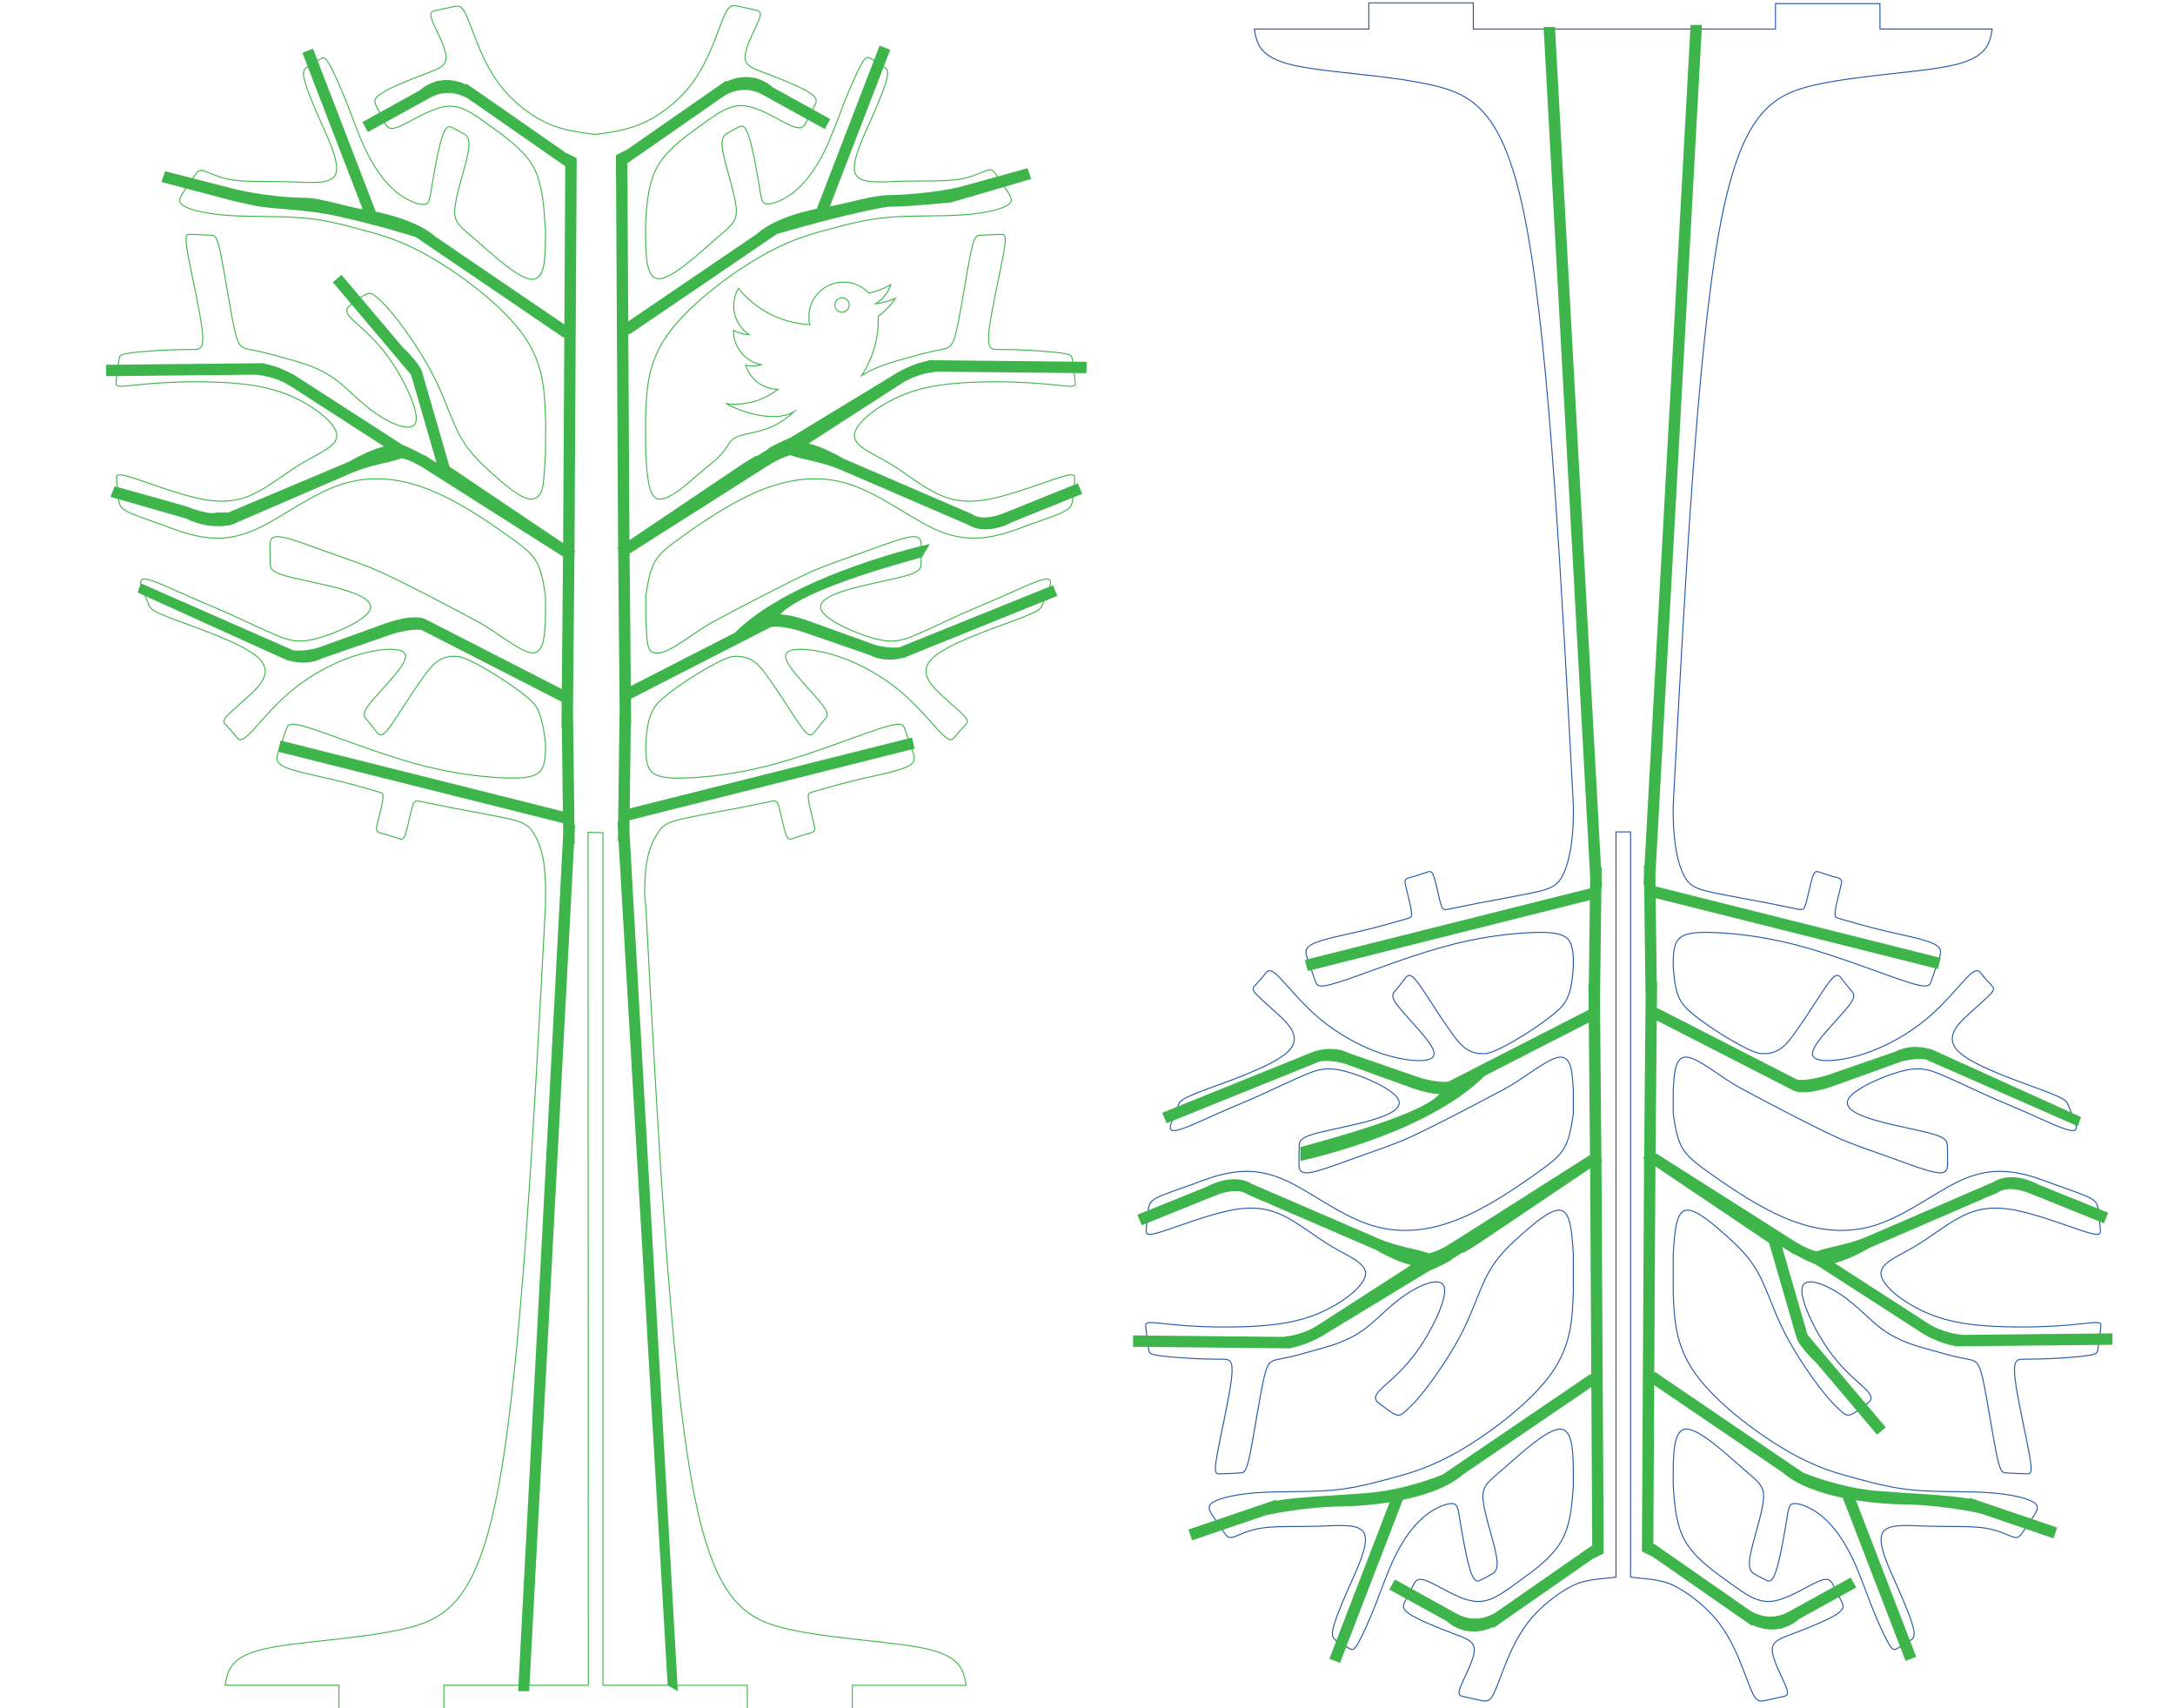 <?xml version="1.0" encoding="utf-8"?>
<!-- Generator: Adobe Illustrator 16.0.0, SVG Export Plug-In . SVG Version: 6.00 Build 0)  -->
<!DOCTYPE svg PUBLIC "-//W3C//DTD SVG 1.1//EN" "http://www.w3.org/Graphics/SVG/1.1/DTD/svg11.dtd">
<svg version="1.1" id="Calque_1" xmlns="http://www.w3.org/2000/svg" xmlns:xlink="http://www.w3.org/1999/xlink" x="0px" y="0px"
	 width="2165.979px" height="1700.79px" viewBox="0 0 2165.979 1700.79" enable-background="new 0 0 2165.979 1700.79"
	 xml:space="preserve">
<circle fill="none" stroke="#3DB54A" stroke-miterlimit="10" cx="838.54" cy="303.735" r="7.166"/>
<path fill="none" stroke="#2356A7" stroke-miterlimit="10" d="M2086.556,1316.89c-6.108,0.144-18.534,2.17-38.298,3.392
	c-19.768,1.223-46.873,1.643-70.687-0.112c-23.819-1.756-44.346-5.682-64.281-15.354c-19.937-9.667-39.283-25.083-40.103-36.108
	c-0.822-11.026,16.886-17.669,33.434-27.424c16.55-9.754,31.94-22.626,47.485-30.353c15.543-7.726,31.242-10.312,54.308-5.625
	c23.065,4.688,53.505,16.647,68.638,21.341c15.132,4.692,14.961,2.124,14.521-3.268c-0.44-5.395-1.152-13.615-2.032-19.132
	c-0.878-5.513-1.92-8.32-9.266-11.953c-7.342-3.628-20.986-8.082-33.906-12.784c-12.921-4.705-25.115-9.657-40.148-12.011
	c-15.038-2.35-32.914-2.097-56.222,9.119c-23.303,11.215-52.037,33.396-80.972,42.919c-28.937,9.525-58.074,6.389-86.844-4.906
	c-28.771-11.295-57.175-30.753-75.525-43.678c-18.352-12.927-26.646-19.317-31.7-28.586c-5.054-9.27-6.87-21.411-8.679-33.56
	l-0.004-22.729c0.885-17.368,1.773-34.739,13.838-33.435c12.064,1.3,35.313,21.277,53.474,31.003
	c26.394,14.135,68.544,36.408,95.114,48.645c15.312,7.05,34.369,13.32,53.313,20.111c18.946,6.788,37.793,14.1,47.412,15.244
	c9.619,1.141,10.017-3.888,10.101-9.37c0.086-5.484-0.136-11.42-0.231-16.219c-0.092-4.798-0.058-8.459-13.162-12.491
	c-13.104-4.031-39.344-8.432-58.958-14.179c-19.612-5.744-32.591-12.837-25.638-22.388c6.96-9.556,33.858-21.569,51.786-26.27
	c17.932-4.703,26.899-2.093,39.973,3.396c13.074,5.483,30.26,13.844,45.385,20.632c15.129,6.795,28.203,12.016,43.447,18.78
	s32.658,15.067,40.252,16.139c7.592,1.074,5.368-5.085,3.134-10.839c-2.233-5.748-4.478-11.098-6.042-14.828
	c-1.566-3.729-2.453-5.851-25.364-14.436c-22.909-8.585-67.84-23.639-83.204-37.959c-15.369-14.315-1.174-27.902,9.908-38.049
	c11.085-10.147,19.053-16.863,22.392-20.904c3.337-4.038,2.046-5.404-0.433-8.023c-2.474-2.615-6.139-6.489-8.941-10.125
	c-2.801-3.631-4.742-7.027-12.973,0.78c-8.229,7.805-22.752,26.808-41.408,42.575c-18.652,15.772-41.441,28.309-62.731,35.361
	c-21.296,7.051-41.092,8.617-48.347,4.998c-7.257-3.618-1.971-12.421,7.15-23.394c9.125-10.977,22.084-24.124,27.383-31.829
	c5.299-7.701,2.937-9.97,0.228-13.08c-2.703-3.111-5.751-7.066-8.263-10.374c-2.507-3.308-4.471-5.968-8.229-3.126
	c-3.757,2.838-9.303,11.179-16.426,22.141c-7.125,10.958-15.83,24.538-25.447,37.645c-9.612,13.109-17.75,17.58-31.038,16.899
	c-12.938-0.662-66.493-34.65-77.133-48.269c-7.873-10.082-9.06-22.704-10.317-37.591v-8.819c0.554-8.228,1.114-16.453,7.367-21.092
	c6.257-4.634,18.211-5.68,38.85-4.506c20.639,1.173,49.962,4.565,86.013,14.751c36.045,10.188,78.817,27.169,100.597,34.156
	c21.775,6.988,22.556,3.982,24.406-1.612c1.844-5.596,4.758-13.779,7.121-20.369c2.364-6.592,4.176-11.594-5.041-16.038
	c-9.217-4.448-29.465-8.334-47.317-12.518c-17.857-4.183-33.32-8.659-42.575-11.353c-9.256-2.691-8.683-2.183-8.063-8.768
	c0.62-6.584,5.589-23.432,6.25-28.161c0.659-4.732-4.646-4.983-8.384-6.055c-3.733-1.074-11.029-3.617-13.775-4.481
	c-2.75-0.868-4.569-1.473-6.713,4.881c-2.14,6.354-4.604,19.664-6.548,26.317c-1.94,6.656-3.366,6.656-8.689,5.61
	c-5.322-1.041-14.545-3.133-30.177-6.135c-15.629-3.005-37.672-6.922-52.771-10.102c-15.096-3.175-23.25-5.615-28.852-15.276
	c-5.602-9.664-12.429-30.852-11.697-72.26c11.916-223.973,23.834-447.943,45.317-568.817
	c21.481-120.875,52.527-138.654,98.36-148.553c45.833-9.9,106.455-11.92,137.92-19.799c31.464-7.879,33.771-21.618,36.078-35.355
	h-111.793V3.583h-104.043v25.314h-300.942V2.863h-104.042v26.035h-114c2.306,13.738,4.614,27.476,36.079,35.355
	c31.466,7.879,92.087,9.899,137.92,19.799c45.832,9.899,76.878,27.678,98.358,148.553c21.481,120.875,33.402,344.844,45.318,568.817
	c0.729,41.408-6.096,62.596-11.697,72.26c-5.6,9.661-13.755,12.102-28.854,15.276c-15.099,3.18-37.139,7.097-52.771,10.102
	c-15.63,3.002-24.856,5.094-30.179,6.135c-5.322,1.046-6.746,1.046-8.689-5.61c-1.942-6.653-4.405-19.963-6.548-26.317
	c-2.141-6.354-3.963-5.749-6.71-4.881c-2.749,0.864-10.043,3.407-13.777,4.481c-3.734,1.071-9.044,1.322-8.382,6.055
	c0.663,4.729,5.631,21.577,6.247,28.161c0.62,6.585,1.193,6.076-8.06,8.768c-9.256,2.693-24.72,7.17-42.576,11.353
	c-17.856,4.184-38.1,8.069-47.319,12.518c-9.218,4.444-7.403,9.446-5.04,16.038c2.361,6.59,5.275,14.773,7.124,20.369
	c1.846,5.595,2.628,8.601,24.404,1.612c21.775-6.987,64.548-23.969,100.599-34.156c36.046-10.186,65.372-13.578,86.012-14.751
	c20.64-1.174,32.592-0.128,38.846,4.506c6.257,4.639,6.814,12.864,7.37,21.092v8.819c-1.255,14.887-2.448,27.509-10.319,37.591
	c-10.637,13.618-64.191,47.606-77.132,48.269c-13.286,0.681-21.424-3.79-31.041-16.899c-9.613-13.106-18.318-26.687-25.444-37.645
	c-7.124-10.962-12.67-19.303-16.427-22.141c-3.756-2.842-5.722-0.182-8.23,3.126c-2.506,3.308-5.555,7.263-8.262,10.374
	c-2.704,3.11-5.067,5.379,0.229,13.08c5.301,7.705,18.259,20.853,27.381,31.829c9.125,10.973,14.411,19.775,7.156,23.394
	c-7.258,3.619-27.057,2.053-48.348-4.998c-21.291-7.053-44.081-19.589-62.736-35.361c-18.652-15.768-33.176-34.771-41.406-42.575
	c-8.231-7.808-10.172-4.411-12.972-0.78c-2.802,3.636-6.467,7.51-8.943,10.125c-2.478,2.619-3.77,3.985-0.43,8.023
	c3.34,4.041,11.308,10.757,22.39,20.904c11.08,10.146,25.275,23.733,9.91,38.049c-15.368,14.32-60.297,29.374-83.206,37.959
	c-22.907,8.585-23.796,10.706-25.363,14.436c-1.566,3.73-3.808,9.08-6.044,14.828c-2.232,5.754-4.455,11.913,3.138,10.839
	c7.594-1.071,25.006-9.374,40.248-16.139c15.245-6.765,28.318-11.985,43.447-18.78c15.129-6.788,32.313-15.148,45.387-20.632
	c13.074-5.488,22.042-8.099,39.97-3.396c17.932,4.7,44.828,16.714,51.787,26.27c6.957,9.551-6.024,16.644-25.639,22.388
	c-19.608,5.747-45.852,10.147-58.956,14.179c-13.103,4.032-13.067,7.693-13.162,12.491c-0.092,4.799-0.317,10.734-0.23,16.219
	c0.087,5.482,0.481,10.511,10.102,9.37c9.619-1.145,28.462-8.456,47.409-15.244c18.948-6.791,38.001-13.062,53.317-20.111
	c26.57-12.236,68.717-34.51,95.111-48.645c18.164-9.726,41.408-29.703,53.472-31.003c12.069-1.305,12.954,16.066,13.838,33.435
	v22.729c-1.812,12.148-3.623,24.29-8.678,33.56c-5.055,9.269-13.35,15.659-31.7,28.586c-18.352,12.925-46.754,32.383-75.526,43.678
	s-57.909,14.432-86.844,4.906c-28.934-9.522-57.67-31.704-80.976-42.919c-23.304-11.216-41.182-11.469-56.216-9.119
	c-15.036,2.354-27.23,7.306-40.15,12.011c-12.92,4.702-26.565,9.156-33.908,12.784c-7.344,3.633-8.388,6.44-9.265,11.953
	c-0.878,5.517-1.593,13.737-2.031,19.132c-0.442,5.392-0.611,7.96,14.521,3.268c15.134-4.693,45.57-16.653,68.637-21.341
	c23.067-4.687,38.764-2.101,54.31,5.625c15.542,7.727,30.933,20.599,47.481,30.353c16.552,9.755,34.257,16.397,33.437,27.424
	c-0.819,11.025-20.166,26.441-40.104,36.108c-19.937,9.673-40.463,13.599-64.278,15.354c-23.816,1.755-50.923,1.335-70.687,0.112
	c-19.766-1.222-32.191-3.248-38.299-3.392c-6.109-0.145-5.903,1.597-5.502,4.951c0.399,3.357,0.988,8.333,1.56,12.544
	c0.573,4.212,1.123,7.662,1.515,10.105c0.39,2.444,0.618,3.881,9.573,5.24c8.958,1.357,26.639,2.64,39.196,3.183
	c12.56,0.541,19.991,0.341,25.781,0.526c5.79,0.188,9.938,0.764,7.696,19.725c-2.242,18.965-10.875,56.319-14.241,75.156
	c-3.367,18.838-1.472,19.163,2.111,19.218c3.584,0.056,17.412-0.665,21.1-0.927c3.691-0.26,5.798-0.567,9.606-19.134
	c3.809-18.568,9.318-55.398,13.438-73.906c4.12-18.511,6.853-18.706,18.236-20.774c11.383-2.07,22.86-5.515,39.71-10.209
	c16.851-4.692,30.518-10.134,43.047-19.518c12.531-9.38,23.923-22.703,39.895-33.543c15.97-10.838,36.517-19.196,39.135-7.442
	c2.615,11.753-12.701,43.62-28.298,64.886c-15.594,21.265-31.475,31.934-37.321,38.806c-5.848,6.876-1.662,9.964,1.307,12.153
	c2.97,2.186,4.723,3.481,7.617,5.621s6.929,5.129,10.16,5.493c3.232,0.363,5.66-1.901,9.735-5.693
	c4.072-3.792,9.788-9.115,20.12-22.746c10.327-13.632,25.27-35.571,35.731-56.728c10.46-21.156,16.437-41.529,25.215-57.202
	c8.78-15.671,20.36-26.642,34.225-38.847c13.867-12.208,30.019-25.65,38.725-22.317c8.701,3.334,9.953,23.445,11.204,43.557v37.219
	c-0.956,26.641-1.916,53.284-22.011,81.497c-20.096,28.214-59.331,57.999-89.374,75.698c-30.043,17.696-50.901,23.308-70.328,28.528
	c-19.426,5.224-37.416,10.064-59.861,11.959c-22.444,1.898-49.341,0.853-71.148,2.238c-21.809,1.384-38.528,5.195-45.545,9.283
	c-7.017,4.083-4.328,8.438-0.734,13.916c3.595,5.476,8.096,12.079,11.082,16.374c2.984,4.3,4.456,6.297,9.596,4.657
	c5.14-1.637,13.947-6.909,28.81-9.023c14.863-2.116,35.783-1.071,56.335-1.727c20.55-0.659,40.732-3.019,45.157,7.574
	c4.425,10.594-6.909,34.143-15.44,53.247c-8.528,19.108-14.257,33.775-15.941,41.843c-1.687,8.064,0.668,9.526,4.346,11.844
	c3.682,2.317,8.687,5.49,11.914,7.232c3.231,1.744,4.688,2.057,8.783-5.131c4.102-7.186,10.843-21.867,17.201-38.088
	c6.359-16.221,12.337-33.986,20.18-49.655c7.848-15.674,17.559-29.256,28.128-38.196c10.569-8.942,22-13.245,27.843-13.223
	c5.846,0.023,6.105,4.373,8.391,18.525c2.284,14.148,6.596,38.106,10.399,49.307c3.806,11.199,7.109,9.646,9.282,8.63
	c2.174-1.014,3.219-1.491,4.821-2.347c1.604-0.855,3.764-2.09,6.866-3.863c3.104-1.773,7.146-4.082,4.613-18.29
	c-2.531-14.211-11.643-40.322-13.18-55.021c-1.541-14.695,4.492-17.98,20.725-32.066c16.232-14.088,42.663-38.978,55.878-38.984
	c13.214-0.004,13.214,24.877,13.214,49.754v6.268c-1.376,20.242-2.753,40.482-12.906,57.117
	c-10.153,16.63-29.085,29.654-44.292,40.579c-15.212,10.928-26.705,19.754-42.166,17.574c-15.46-2.179-34.887-15.372-45.531-19.813
	c-10.646-4.439-12.515-0.131-14.854,4.698c-2.338,4.827-5.149,10.176-7.486,14.617c-2.334,4.438-4.191,7.976,4.663,13.685
	c8.86,5.71,28.432,13.597,42.347,18.822c13.917,5.221,22.174,7.784,21.563,17.521c-0.613,9.742-10.095,26.663-13.55,35.404
	c-3.454,8.738-0.885,9.298,3.468,10.245s10.486,2.282,15.257,3.373c4.772,1.089,8.182,1.93,11.37-1.862
	c3.19-3.791,6.163-12.218,11.341-25.79c5.183-13.573,12.569-32.291,24.731-48.538c12.167-16.25,31.53-31.186,45.866-38.055
	c14.333-6.87,30.864-6.352,42.658-8.318h0.004V828.344h14.506v741.963c11.792,1.967,28.324,1.448,42.66,8.318
	c14.333,6.869,33.699,21.805,45.862,38.055c12.166,16.247,19.555,34.965,24.733,48.538c5.182,13.572,8.15,21.999,11.34,25.79
	c3.192,3.792,6.602,2.951,11.373,1.862c4.769-1.091,10.904-2.426,15.258-3.373c4.353-0.947,6.922-1.507,3.467-10.245
	c-3.457-8.741-12.936-25.662-13.55-35.404c-0.608-9.737,7.647-12.301,21.563-17.521c13.913-5.226,33.486-13.112,42.343-18.822
	c8.856-5.709,7-9.247,4.663-13.685c-2.333-4.441-5.145-9.79-7.485-14.617c-2.341-4.829-4.205-9.138-14.854-4.698
	c-10.646,4.441-30.068,17.635-45.529,19.813c-15.46,2.18-26.955-6.646-42.165-17.574c-15.212-10.925-34.14-23.949-44.293-40.579
	c-10.153-16.635-11.531-36.875-12.906-57.117l-0.004-6.268c0-24.877,0.004-49.758,13.215-49.754
	c13.219,0.007,39.648,24.896,55.88,38.984c16.23,14.086,22.265,17.371,20.727,32.066c-1.541,14.698-10.648,40.81-13.183,55.021
	c-2.533,14.208,1.51,16.517,4.615,18.29c3.1,1.773,5.264,3.008,6.866,3.863s2.648,1.333,4.822,2.347
	c2.174,1.017,5.474,2.569,9.277-8.63c3.81-11.2,8.119-35.158,10.403-49.307c2.285-14.152,2.547-18.502,8.392-18.525
	c5.843-0.022,17.269,4.28,27.839,13.223c10.57,8.94,20.284,22.522,28.128,38.196c7.847,15.669,13.822,33.435,20.183,49.655
	c6.359,16.221,13.102,30.902,17.197,38.088c4.101,7.188,5.557,6.875,8.786,5.131c3.23-1.742,8.235-4.915,11.911-7.232
	c3.682-2.317,6.035-3.779,4.35-11.844c-1.687-8.067-7.413-22.734-15.944-41.843c-8.528-19.104-19.863-42.653-15.438-53.247
	c4.421-10.593,24.607-8.233,45.153-7.574c20.555,0.655,41.473-0.39,56.337,1.727c14.864,2.114,23.673,7.387,28.812,9.023
	c5.139,1.64,6.608-0.357,9.594-4.657c2.985-4.295,7.488-10.898,11.082-16.374c3.595-5.478,6.282-9.833-0.734-13.916
	c-7.014-4.088-23.736-7.899-45.546-9.283c-21.808-1.386-48.703-0.34-71.148-2.238c-22.44-1.895-40.435-6.735-59.857-11.959
	c-19.426-5.221-40.284-10.832-70.331-28.528c-30.044-17.699-69.276-47.484-89.372-75.698
	c-20.094-28.213-21.054-54.856-22.011-81.497l-0.004-37.219c1.252-20.111,2.508-40.223,11.21-43.557
	c8.701-3.333,24.855,10.109,38.721,22.317c13.866,12.205,25.449,23.176,34.228,38.847c8.776,15.673,14.755,36.046,25.213,57.202
	c10.46,21.156,25.401,43.096,35.732,56.728c10.329,13.631,16.047,18.954,20.121,22.746c4.071,3.792,6.503,6.057,9.733,5.693
	c3.233-0.364,7.267-3.354,10.162-5.493c2.894-2.14,4.646-3.436,7.616-5.621c2.969-2.189,7.151-5.277,1.305-12.153
	c-5.844-6.872-21.724-17.541-37.321-38.806c-15.596-21.266-30.911-53.133-28.295-64.886c2.615-11.754,23.162-3.396,39.133,7.442
	c15.973,10.84,27.364,24.163,39.895,33.543c12.53,9.384,26.194,14.825,43.048,19.518c16.85,4.694,28.328,8.139,39.711,10.209
	c11.384,2.068,14.112,2.264,18.232,20.774c4.12,18.508,9.633,55.338,13.441,73.906c3.806,18.566,5.916,18.874,9.604,19.134
	c3.691,0.262,17.519,0.982,21.101,0.927c3.583-0.055,5.481-0.38,2.114-19.218c-3.369-18.837-11.999-56.191-14.241-75.156
	c-2.241-18.961,1.905-19.537,7.696-19.725c5.788-0.186,13.221,0.015,25.778-0.526c12.558-0.543,30.241-1.825,39.196-3.183
	c8.957-1.359,9.187-2.796,9.576-5.24c0.391-2.443,0.941-5.894,1.512-10.105c0.569-4.211,1.163-9.187,1.563-12.544
	C2092.455,1318.486,2092.666,1316.745,2086.556,1316.89z"/>
<path fill="none" stroke="#3DB54A" stroke-miterlimit="10" d="M664.899,1678.099h79.321v23.25h104.532v-23.25h113.362
	c-2.316-13.795-4.636-27.593-36.231-35.503c-31.598-7.914-92.475-9.943-138.502-19.886c-46.028-9.939-77.203-27.796-98.778-149.177
	c-21.571-121.388-33.54-346.305-45.509-571.223l-1.035-9.391c-0.731-41.58,7.16-53.468,12.782-63.173
	c5.625-9.705,13.816-12.154,28.976-15.343c15.164-3.191,37.295-7.126,52.995-10.141c15.695-3.016,24.959-5.118,30.305-6.165
	c5.346-1.05,6.774-1.05,8.725,5.635c1.952,6.682,4.426,20.05,6.576,26.43c2.153,6.379,3.979,5.773,6.741,4.904
	c2.758-0.872,10.085-3.426,13.834-4.502c3.752-1.077,9.079-1.331,8.417-6.081c-0.664-4.751-5.653-21.669-6.276-28.281
	c-0.62-6.613-1.194-6.103,8.098-8.804c9.294-2.703,24.825-7.201,42.755-11.401c17.931-4.201,38.264-8.106,47.52-12.57
	c9.255-4.464,7.436-9.487,5.061-16.106c-2.372-6.619-5.297-14.837-7.151-20.455c-1.857-5.616-2.641-8.635-24.509-1.618
	c-21.87,7.015-64.823,24.068-101.021,34.298c-36.201,10.229-65.648,13.637-86.375,14.814c-20.728,1.179-32.731,0.129-39.014-4.526
	c-6.283-4.656-6.844-12.919-7.401-21.18l-0.001-5.905l0.001-2.952c1.262-14.95,2.457-27.622,10.363-37.747
	c10.685-13.678,64.466-47.806,77.46-48.474c13.34-0.685,21.515,3.805,31.17,16.97c9.656,13.166,18.398,26.799,25.552,37.804
	c7.153,11.007,12.724,19.384,16.495,22.234c3.771,2.854,5.747,0.184,8.265-3.14c2.52-3.321,5.582-7.294,8.299-10.417
	c2.718-3.124,5.09-5.398-0.231-13.137c-5.319-7.738-18.335-20.94-27.497-31.958c-9.16-11.022-14.468-19.864-7.183-23.498
	s27.169-2.06,48.554,5.021c21.379,7.081,44.266,19.674,62.996,35.509c18.734,15.834,33.318,34.921,41.583,42.758
	c8.266,7.837,10.213,4.429,13.028,0.781c2.813-3.647,6.49-7.538,8.978-10.167s3.787-4,0.433-8.058
	c-3.352-4.056-11.356-10.8-22.484-20.993c-11.128-10.189-25.384-23.829-9.95-38.209c15.431-14.378,60.55-29.498,83.557-38.118
	c23.002-8.623,23.898-10.751,25.469-14.498c1.572-3.746,3.828-9.116,6.07-14.891c2.242-5.776,4.475-11.963-3.148-10.885
	c-7.625,1.076-25.113,9.415-40.422,16.207c-15.308,6.793-28.437,12.04-43.63,18.859c-15.188,6.818-32.451,15.213-45.576,20.721
	c-13.13,5.508-22.136,8.131-40.142,3.41c-18.006-4.722-45.017-16.788-52.004-26.38c-6.985-9.593,6.048-16.716,25.744-22.485
	c19.695-5.77,46.048-10.19,59.207-14.239c13.158-4.048,13.124-7.725,13.218-12.543c0.096-4.818,0.318-10.779,0.232-16.286
	c-0.089-5.505-0.482-10.556-10.144-9.409c-9.659,1.147-28.586,8.49-47.612,15.31c-19.027,6.816-38.159,13.113-53.54,20.196
	c-26.682,12.283-69.01,34.652-95.514,48.848c-18.238,9.766-41.584,29.826-53.699,31.135c-12.117,1.308-12.373-5.72-13.263-23.163
	l-0.634-10.414c0-7.61,0-0.002,0-7.61l0.001-15.215c1.819-12.195,3.641-24.393,8.716-33.701
	c5.077-9.309,13.407-15.727,31.835-28.706c18.428-12.98,46.954-32.519,75.845-43.863c28.892-11.342,58.152-14.49,87.212-4.927
	c29.056,9.561,57.914,31.838,81.313,43.101c23.404,11.263,41.356,11.517,56.459,9.157c15.098-2.361,27.344-7.336,40.314-12.06
	c12.975-4.723,26.677-9.195,34.053-12.84c7.376-3.646,8.422-6.467,9.306-12.003c0.882-5.538,1.596-13.791,2.04-19.208
	c0.441-5.417,0.613-7.998-14.583-3.285c-15.201,4.714-45.765,16.723-68.929,21.431c-23.162,4.707-38.928,2.112-54.536-5.648
	c-15.61-7.761-31.065-20.683-47.686-30.481c-16.617-9.797-34.402-16.467-33.574-27.54c0.822-11.072,20.249-26.551,40.27-36.261
	c20.021-9.713,40.636-13.656,64.555-15.418c23.914-1.763,51.135-1.34,70.985-0.112c19.848,1.228,32.323,3.264,38.458,3.405
	c6.135,0.145,5.925-1.603,5.523-4.973c-0.398-3.37-0.993-8.363-1.565-12.593c-0.573-4.231-1.126-7.695-1.517-10.149
	c-0.392-2.457-0.628-3.896-9.618-5.261c-8.993-1.365-26.749-2.653-39.363-3.195c-12.608-0.547-20.073-0.345-25.888-0.533
	c-5.814-0.189-9.978-0.766-7.727-19.808c2.251-19.044,10.917-56.555,14.3-75.473c3.382-18.917,1.476-19.242-2.121-19.297
	c-3.598-0.055-17.484,0.667-21.189,0.929c-3.703,0.262-5.822,0.57-9.647,19.216c-3.825,18.644-9.358,55.631-13.495,74.219
	c-4.138,18.588-6.878,18.782-18.31,20.863c-11.433,2.076-22.959,5.536-39.88,10.249c-13.987,3.898-25.773,8.344-36.555,15.079
	c10.867-16.727,16.501-36.209,16.501-54.562c0-1.494-0.032-2.981-0.097-4.459c6.736-4.861,12.58-10.934,17.205-17.85
	c-6.185,2.743-12.83,4.597-19.804,5.43c7.12-4.268,12.587-11.025,15.159-19.077c-6.661,3.952-14.042,6.821-21.896,8.367
	c-6.29-6.701-15.253-10.889-25.17-10.889c-19.044,0-34.48,15.438-34.48,34.482c0,2.702,0.303,5.332,0.891,7.857
	c-28.656-1.438-54.067-15.167-71.072-36.028c-2.97,5.093-4.668,11.016-4.668,17.336c0,11.964,6.086,22.517,15.337,28.701
	c-5.648-0.18-10.965-1.731-15.616-4.314c-0.004,0.143-0.004,0.288-0.004,0.433c0,16.707,11.888,30.644,27.662,33.813
	c-2.894,0.787-5.938,1.211-9.084,1.211c-2.225,0-4.382-0.217-6.489-0.619c4.39,13.697,17.122,23.668,32.21,23.945
	c-11.799,9.249-26.665,14.762-42.823,14.762c-2.782,0-5.527-0.165-8.226-0.483c10.088,6.469,46.844,20.009,67.012,8.049
	c-30.466,28.169-55.074,16.016-64.825,31.904c-9.436,15.374-18.656,19.9-32.584,32.161c-13.922,12.257-30.146,25.758-38.884,22.411
	c-8.738-3.35-9.999-23.546-11.256-43.743l-0.189-8.959l-0.043-28.966c0.962-26.754,1.924-53.506,22.105-81.839
	c20.181-28.336,59.578-58.245,89.751-76.017c30.172-17.773,51.119-23.406,70.626-28.651c19.507-5.247,37.571-10.106,60.11-12.01
	c22.54-1.906,49.549-0.857,71.45-2.246c21.902-1.391,38.694-5.22,45.738-9.321c7.045-4.103,4.347-8.476,0.735-13.977
	c-3.606-5.502-8.13-12.129-11.127-16.446c-2.998-4.315-4.474-6.32-9.635-4.674c-5.161,1.645-14.008,6.938-28.935,9.062
	c-14.925,2.123-35.932,1.073-56.572,1.734c-20.637,0.659-40.904,3.032-45.345-7.606c-4.443-10.64,6.938-34.287,15.502-53.476
	c8.568-19.188,14.318-33.918,16.01-42.016c1.694-8.099-0.668-9.569-4.364-11.896c-3.694-2.329-8.718-5.515-11.964-7.263
	c-3.241-1.75-4.704-2.064-8.823,5.152c-4.114,7.215-10.882,21.961-17.27,38.251c-6.387,16.29-12.389,34.128-20.267,49.866
	c-7.878,15.736-17.633,29.376-28.248,38.356c-10.613,8.979-22.088,13.301-27.956,13.278c-5.868-0.023-6.132-4.39-8.429-18.601
	c-2.292-14.213-6.622-38.27-10.443-49.516c-3.823-11.248-7.138-9.688-9.321-8.668c-2.181,1.019-3.23,1.496-4.838,2.356
	c-1.61,0.859-3.783,2.102-6.898,3.881s-7.178,4.097-4.633,18.367c2.544,14.27,11.691,40.493,13.238,55.251
	c1.544,14.76-4.516,18.057-20.814,32.203c-16.3,14.145-42.843,39.14-56.115,39.147c-13.27,0.005-13.271-24.979-13.271-49.963
	l0.002-6.292c1.384-20.329,2.767-40.657,12.964-57.359c10.191-16.702,29.203-29.781,44.479-40.75
	c15.276-10.973,26.818-19.837,42.346-17.647c15.521,2.188,35.029,15.437,45.72,19.895c10.689,4.459,12.566,0.131,14.916-4.717
	c2.35-4.85,5.174-10.218,7.518-14.677c2.346-4.459,4.208-8.008-4.684-13.743c-8.895-5.734-28.55-13.657-42.522-18.901
	c-13.974-5.246-22.267-7.816-21.652-17.599c0.615-9.782,10.134-26.774,13.607-35.551c3.468-8.776,0.888-9.339-3.483-10.289
	c-4.371-0.953-10.533-2.293-15.324-3.387c-4.79-1.092-8.213-1.94-11.419,1.868c-3.202,3.807-6.187,12.27-11.389,25.9
	c-5.2,13.63-12.621,32.429-24.836,48.745c-12.214,16.315-29.229,30.15-46.057,38.214c-16.83,8.064-33.479,10.36-50.126,12.655
	c-16.647-2.295-33.062-4.043-49.89-12.107c-16.83-8.064-33.842-21.9-46.059-38.215c-12.215-16.315-19.636-35.115-24.837-48.744
	c-5.201-13.629-8.185-22.093-11.388-25.9c-3.204-3.809-6.627-2.961-11.418-1.868c-4.792,1.094-10.952,2.434-15.322,3.387
	c-4.371,0.95-6.953,1.511-3.482,10.289c3.47,8.776,12.991,25.768,13.606,35.55c0.614,9.782-7.679,12.353-21.653,17.599
	C408.5,79.17,388.846,87.092,379.95,92.827c-8.894,5.734-7.028,9.284-4.683,13.743c2.345,4.459,5.167,9.828,7.517,14.677
	s4.226,9.177,14.917,4.718c10.691-4.458,30.199-17.707,45.723-19.895c15.524-2.191,27.066,6.674,42.342,17.647
	c15.275,10.97,34.286,24.048,44.481,40.75c10.196,16.703,11.579,43.325,12.962,63.652l0,2.521c0,24.984,0,47.447-13.271,47.442
	c-13.271-0.006-39.813-25.002-56.113-39.146c-16.301-14.147-22.359-17.444-20.814-32.204c1.544-14.758,10.693-40.982,13.237-55.251
	c2.543-14.27-1.518-16.587-4.634-18.367c-3.115-1.78-5.285-3.023-6.895-3.882c-1.61-0.86-2.659-1.337-4.842-2.356
	c-2.182-1.019-5.498-2.579-9.32,8.668c-3.821,11.248-8.15,35.304-10.444,49.516c-2.295,14.211-2.558,18.579-8.427,18.602
	s-17.344-4.299-27.96-13.278c-10.615-8.979-20.368-22.62-28.245-38.357c-7.878-15.738-13.88-33.575-20.267-49.865
	c-6.386-16.291-13.156-31.037-17.271-38.251c-4.116-7.215-5.578-6.901-8.822-5.152c-3.243,1.749-8.269,4.935-11.964,7.264
	c-3.694,2.327-6.058,3.796-4.365,11.895c1.693,8.099,7.444,22.829,16.011,42.018c8.565,19.187,19.948,42.834,15.504,53.474
	c-4.442,10.638-24.709,8.266-45.348,7.607c-20.638-0.661-41.645,0.389-56.571-1.735c-14.927-2.123-23.772-7.416-28.934-9.062
	c-5.16-1.646-6.637,0.358-9.635,4.674c-2.999,4.317-7.518,10.944-11.128,16.445c-3.609,5.501-6.309,9.875,0.738,13.978
	c7.045,4.101,23.836,7.931,45.737,9.321c21.9,1.39,48.911,0.341,71.449,2.247c22.539,1.903,40.607,6.762,60.114,12.009
	c19.507,5.245,40.453,10.878,70.625,28.65c30.171,17.772,69.57,47.684,89.75,76.016c20.18,28.333,21.145,55.087,22.105,81.84
	l0.266,5.388c0,12.458-0.266,19.531-0.266,31.989l-0.843,12.295c-1.256,20.197-1.671,28.097-10.411,31.447
	c-8.74,3.348-24.961-10.154-38.886-22.411c-13.925-12.261-25.554-23.277-34.37-39.013c-8.815-15.739-14.818-36.198-25.321-57.445
	c-10.503-21.246-25.509-43.279-35.882-56.968c-10.373-13.688-16.114-19.034-20.206-22.841c-4.089-3.809-6.529-6.081-9.775-5.715
	c-3.247,0.364-7.297,3.365-10.203,5.514c-2.908,2.15-4.669,3.449-7.65,5.647c-2.982,2.2-7.184,5.297-1.313,12.202
	c5.872,6.904,21.817,17.616,37.479,38.97c15.662,21.355,31.043,53.357,28.416,65.16c-2.627,11.803-23.26,3.411-39.299-7.474
	c-16.038-10.885-27.479-24.264-40.062-33.685c-12.583-9.42-26.307-14.885-43.229-19.601c-16.922-4.713-28.449-8.172-39.879-10.249
	c-11.431-2.081-14.174-2.275-18.312-20.863c-4.137-18.588-9.672-55.575-13.496-74.219c-3.825-18.646-5.941-18.954-9.646-19.216
	c-3.705-0.262-17.592-0.984-21.189-0.929c-3.599,0.055-5.504,0.38-2.123,19.297c3.381,18.918,12.049,56.429,14.301,75.473
	c2.251,19.042-1.913,19.618-7.727,19.808c-5.815,0.188-13.28-0.014-25.891,0.533c-12.61,0.542-30.367,1.83-39.361,3.195
	c-8.993,1.365-9.224,2.805-9.616,5.261c-0.391,2.454-0.945,5.918-1.519,10.149c-0.573,4.229-1.167,9.223-1.567,12.593
	c-0.4,3.371-0.608,5.118,5.526,4.973c6.134-0.141,18.612-2.177,38.46-3.405s47.068-1.651,70.985,0.112
	c23.917,1.762,44.532,5.705,64.553,15.418c20.02,9.709,39.449,25.189,40.272,36.261c0.824,11.073-16.958,17.742-33.577,27.54
	c-16.619,9.798-32.075,22.72-47.684,30.481c-15.61,7.761-31.373,10.355-54.537,5.648c-23.164-4.708-53.729-16.716-68.926-21.431
	c-15.197-4.713-15.027-2.133-14.584,3.285c0.442,5.418,1.159,13.671,2.04,19.208c0.882,5.536,1.93,8.357,9.304,12.003
	c7.374,3.646,21.077,8.117,34.051,12.84c12.974,4.723,25.22,9.698,40.32,12.06c15.099,2.36,33.052,2.106,56.455-9.157
	c23.403-11.263,52.259-33.54,81.315-43.101c29.058-9.563,58.319-6.415,87.211,4.927c28.893,11.344,57.417,30.883,75.845,43.863
	c18.428,12.979,26.759,19.397,31.834,28.706c5.076,9.308,6.896,21.506,8.716,33.701v6.069c0,10.085,0,3.578,0,10.085v6.671
	c-0.889,17.441-1.778,34.885-13.896,33.577c-12.116-1.309-35.461-21.369-53.699-31.135c-26.505-14.196-68.832-36.564-95.515-48.848
	c-15.379-7.083-34.513-13.379-53.54-20.196c-19.028-6.82-37.952-14.163-47.612-15.31c-9.66-1.147-10.057,3.904-10.144,9.409
	c-0.086,5.506,0.138,11.467,0.231,16.286c0.094,4.818,0.059,8.495,13.218,12.543c13.159,4.048,39.512,8.469,59.207,14.239
	c19.695,5.77,32.73,12.892,25.744,22.485c-6.987,9.592-33.997,21.658-52.003,26.38c-18.007,4.721-27.01,2.098-40.141-3.41
	c-13.128-5.507-30.385-13.902-45.579-20.721c-15.191-6.82-28.322-12.066-43.63-18.859c-15.307-6.792-32.793-15.131-40.419-16.207
	c-7.626-1.078-5.393,5.108-3.149,10.885c2.243,5.774,4.496,11.145,6.068,14.891c1.572,3.747,2.465,5.875,25.471,14.498
	c23.005,8.62,68.125,23.74,83.556,38.118c15.432,14.38,1.177,28.02-9.953,38.209c-11.127,10.192-19.13,16.937-22.483,20.993
	c-3.353,4.058-2.057,5.428,0.432,8.058c2.487,2.63,6.166,6.52,8.98,10.167c2.813,3.648,4.76,7.056,13.026-0.781
	c8.266-7.837,22.85-26.923,41.583-42.758c18.733-15.835,41.617-28.428,63-35.509c21.382-7.082,41.265-8.655,48.55-5.021
	c7.287,3.634,1.979,12.476-7.183,23.498c-9.162,11.019-22.176,24.221-27.496,31.958c-5.32,7.738-2.949,10.013-0.231,13.137
	c2.717,3.123,5.78,7.096,8.298,10.417c2.518,3.324,4.493,5.993,8.265,3.14c3.771-2.85,9.34-11.227,16.496-22.234
	c7.154-11.005,15.896-24.638,25.551-37.804c9.655-13.166,17.83-17.655,31.171-16.97c12.994,0.668,66.776,34.796,77.458,48.474
	c7.907,10.125,10.364,37.747,10.364,37.747v8.857c-0.559,8.261-1.119,16.524-7.4,21.18c-6.281,4.655-18.286,5.705-39.013,4.526
	c-20.726-1.178-50.175-4.585-86.375-14.814c-36.201-10.23-79.153-27.283-101.022-34.298c-21.868-7.018-22.653-3.998-24.507,1.618
	c-1.856,5.618-4.781,13.836-7.154,20.455c-2.373,6.62-4.194,11.642,5.062,16.106c9.256,4.464,29.589,8.369,47.52,12.57
	c17.932,4.2,33.461,8.698,42.754,11.401c9.293,2.702,8.718,2.191,8.096,8.804c-0.621,6.612-5.61,23.53-6.274,28.281
	c-0.665,4.75,4.667,5.004,8.416,6.081c3.75,1.076,11.077,3.63,13.837,4.502c2.76,0.869,4.588,1.475,6.739-4.904
	c2.151-6.38,4.625-19.748,6.576-26.43c1.952-6.685,3.381-6.685,8.726-5.635c5.346,1.047,14.609,3.148,30.306,6.165
	c15.697,3.015,37.831,6.95,52.992,10.141c15.162,3.189,23.352,5.638,28.977,15.343c5.625,9.705,12.52,22.438,11.789,64.017
	l-0.042,8.547c-11.968,224.918-23.938,449.835-45.51,571.223c-21.572,121.381-52.748,139.237-98.775,149.177
	c-46.027,9.942-106.904,11.972-138.502,19.886c-31.597,7.91-33.916,21.708-36.232,35.503h113.362v23.48h104.482v-23.48h71.94h11.356
	h53.533h7.004l-0.264-849.363l14.832,0.402v848.961h3.286h49.822H664.899z"/>
<path fill="#3DB54A" d="M573.09,548.659l-0.982-0.623l2.192-390.551l-11.095-5.532l-89.083-62.002
	c-0.007-0.004-0.012-0.008-0.019-0.013c-0.002-0.001-0.005-0.003-0.007-0.004l-9.42-6.556l-0.553,0.795
	c-11.059-5.096-20.631-5.197-28.139-3.479l-0.269-0.487l-1.886,1.042c-9.951,2.868-15.729,8.689-15.729,8.689v0l-57.253,31.629
	l5.483,9.926l61.734-34.105c0.002-0.001,0.004-0.002,0.006-0.003c17.707-9.782,33.07-2.284,38.733,1.289l2.329,1.62v0.001h0.001
	l93.262,64.91l0.495-0.711l-0.878,158.542l-127.892-87.014c-13.544-12.029-35.737-20.185-59.866-25.219L311.711,48.474L301.13,52.55
	l60.048,155.849c-15.925-2.55-41.779-11.158-56.511-11.398c-41.546-0.677-73.301-9.326-73.333-9.333L164.397,170.5l-3.655,10.734
	l72.591,19.101l21.333,4.667c21.228,3.833,47.478,2.986,80,10c41.462,8.941,79.297,21.021,79.297,21.021l147.209,100.156
	l0.774-1.137l-1.14,205.817l-113.164-76.222l-27.365-94.488c-2.572-8.88-19.255-24.42-19.255-24.42l-60.946-72.013l-8.656,7.325
	l60.947,72.012c7.438,8.789,17.019,20.25,17.019,20.25l25.335,87.479c0,0-0.6-0.392-1.685-1.07l-10.247-6.508l-0.212,0.334
	c-6.13-3.424-13.877-7.415-21.555-10.453c0,0,0,0,0,0l-107.458-69.326c-0.177-0.131-0.351-0.246-0.518-0.334
	c0,0-15.691-8.989-29.975-11.216l-0.006-0.559l-6.223,0.063l-151.228,1.53l0.114,11.339l150.643-1.525
	c0.291,0.231,0.471,0.367,0.471,0.367s16.678,0.896,33.192,11.551c0.003,0.002,0.006,0.004,0.01,0.006l92.276,59.531
	c-17.065,4.436-34.332,15.008-34.332,15.008l-120.657,50.813c-0.16,0.054-11.232-0.06-11.333,0c0,0-6.512,3.475-30-6l-71.771-20.103
	l-4.244,10.516l75.348,21.587c0.033,0.019,20,11.333,44.838,6.396l119.946-51.778c0.001,0,0.002,0,0.003-0.001
	c18.869-8.146,37.23-9.966,50.388-14.706c9.84,2.739,17.524,7.369,23.287,11.029c0.001,0.001,0.003,0.002,0.005,0.004
	c0.001,0,0.003,0.002,0.005,0.002l136.879,86.934L559.479,686.1l-134.337-68.791c0,0-8.927-7.875-41.55,3.551l-0.005-0.014
	l-1.539,0.555c-0.004,0.002-0.009,0.004-0.013,0.005s-0.008,0.003-0.013,0.005l-64.422,23.25c0,0-13.069,4.459-25.742,2.81h0
	l-151.641-66.627l-3.231,9.152l145.388,65.877c0.015,0.007,0.898,0.428,2.464,0.994l2.951,1.19l0.086-0.213
	c7.139,2.05,20.264,4.119,33.576-2.518l65.987-22.839c0,0,19.951-7.164,32.538-5.086l139.391,71.379l-0.238,26.104l0.381,0.003
	l1.042,83.079l-281.03-70.538l-2.761,10.998l283.938,71.268l0.139,11.115L516,1684h11l44.656-843.416l0.643-0.008l-0.119-9.534
	l0.529-9.668l-0.651-0.036l-1.366-108.844l-0.113,0.001l0.188-20.593l0.01-0.018l-0.009-0.006l1.293-141.598L573.09,548.659z"/>
<path fill="#3DB54A" d="M897.627,381.975c16.514-10.654,33.192-11.551,33.192-11.551s0.181-0.136,0.472-0.367l150.643,1.525
	l0.113-11.339l-151.228-1.53l-6.224-0.063l-0.006,0.559c-14.283,2.227-29.975,11.216-29.975,11.216
	c-0.167,0.088-0.341,0.203-0.518,0.334l-107.459,65.326c-7.678,3.038-15.425,7.029-21.555,10.453l-0.212,0.666l-10.247,6.508
	c-1.084,0.679-1.685,0.07-1.685,0.07l-12.923,7.855l-113.163,76.222l-1.14-205.817l0.774,1.137l147.209-100.156
	c0,0,45.395-13.563,84.303-22.021c38.332-8.333,19.313-3.429,57.333-6.667l31.333-2.667l80.253-23.434l-3.655-10.734l-67.931,18.834
	c-0.031,0.007-30.454,7.323-72,8c-14.732,0.24-40.924,8.515-56.85,11.065l60.048-155.849l-10.581-4.076l-62.545,162.329
	c-24.129,5.035-46.322,13.19-59.866,25.219l-127.892,87.014l-0.878-158.542l0.495,0.711l93.262-64.91h0.001v-0.001l2.329-1.62
	c5.663-3.573,21.026-11.071,38.732-1.289c0.002,0.001,0.004,0.002,0.007,0.003l61.734,34.105l5.483-9.926l-57.254-31.629v0
	c0,0-5.777-5.822-15.729-8.689l-1.887-1.042l-0.269,0.487c-7.507-1.718-17.079-1.617-28.139,3.479l-0.553-0.795l-9.42,6.556
	c-0.002,0.001-0.005,0.003-0.007,0.004c-0.007,0.004-0.012,0.008-0.019,0.013l-89.083,62.002l-11.095,5.532l2.192,390.551
	l-0.982,0.623l1.03,1.623l1.293,141.598l-0.009,0.006l0.01,0.018l0.188,20.593l-0.113-0.001l-1.366,108.844l-0.651,0.036
	l0.529,9.668l-0.119,9.534l0.643,0.008l48.894,840.515L675,1684l-48.173-856.191l0.14-11.115l283.938-71.268l-2.762-10.998
	l-281.029,70.538l1.041-83.079l0.382-0.003l-0.238-26.104L767.688,624.4c12.587-2.078,32.538,5.086,32.538,5.086l65.986,22.839
	c13.313,6.637,26.438,4.567,33.576,2.518l0.086,0.213l2.951-1.19c1.564-0.566,2.448-0.987,2.463-0.994l147.616-59.567l-4.244-10.515
	L895.805,644.47c-12.674,1.649-25.742-2.81-25.742-2.81l-64.422-23.25c-0.005-0.002-0.009-0.004-0.014-0.005
	c-0.004-0.001-0.008-0.003-0.013-0.005l-1.539-0.555l-0.005,0.014c-11.978-4.195-20.751-5.783-27.071-6.12
	c9.22-10.225,42.131-30.088,141.001-56.752l8.001-13.322c0,0-135.001,29.334-194.413,88.481L628.183,683.1l-1.204-131.887
	l136.879-86.934c0.002,0,0.004-0.002,0.005-0.002c0.001-0.002,0.003-0.003,0.005-0.004c5.763-3.66,13.447-8.29,23.287-11.029
	c13.157,4.74,31.519,6.561,50.388,14.706c0.001,0.001,0.002,0.001,0.003,0.001l126.188,54.473
	c19.409,11.931,44.549-2.67,44.582-2.688l69.363-27.989l-4.244-10.516l-72.875,29.406c-23.488,9.475-32.333,1.376-32.333,1.376
	c-0.102-0.06-0.237-0.117-0.397-0.171L839.673,456.52c0,0-17.267-10.572-34.331-15.008l92.275-59.531
	C897.621,381.979,897.624,381.977,897.627,381.975z"/>
<path fill="#3DB54A" d="M1636.285,1153.62l0.982,0.623l-2.191,390.551l11.094,5.532l89.083,62.002
	c0.007,0.005,0.012,0.009,0.019,0.013c0.002,0.002,0.005,0.003,0.007,0.004l9.42,6.557l0.553-0.795
	c11.06,5.096,20.632,5.197,28.139,3.479l0.27,0.487l1.886-1.042c9.951-2.867,15.729-8.689,15.729-8.689l0,0l57.253-31.63
	l-5.483-9.926l-61.734,34.105c-0.002,0.001-0.004,0.003-0.006,0.003c-17.707,9.782-33.07,2.284-38.733-1.289l-2.329-1.619v-0.002
	h-0.001l-93.262-64.909l-0.494,0.712l0.877-158.543l127.892,87.014c13.544,12.029,35.737,20.186,59.866,25.22l62.545,162.329
	l10.581-4.076l-60.048-155.85c15.926,2.551,32.16,3.852,46.893,4.092c41.546,0.678,76.85,8.947,76.881,8.954l73.008,24.854
	l3.654-10.734l-87.042-29.633l-0.319,0.938c-21.228-3.834-57.157-5.04-90.324-7.658c-39.692-3.133-75.536-18.436-75.536-18.436
	l-147.208-100.156l-0.775,1.137l1.141-205.816l113.163,76.221l27.365,94.488c2.571,8.881,19.255,24.42,19.255,24.42l60.946,72.014
	l8.656-7.326l-60.947-72.012c-7.438-8.789-17.019-20.25-17.019-20.25l-25.335-87.479c0,0,0.601,0.393,1.686,1.07l10.246,6.508
	l0.213-0.334c6.129,3.424,13.877,7.416,21.555,10.453l0,0l107.458,69.326c0.177,0.131,0.351,0.246,0.518,0.334
	c0,0,15.691,8.99,29.976,11.217l0.006,0.559l6.223-0.064l151.229-1.529l-0.114-11.34l-150.643,1.525
	c-0.291-0.23-0.472-0.367-0.472-0.367s-16.678-0.896-33.191-11.551c-0.004-0.002-0.007-0.004-0.01-0.006l-92.276-59.531
	c17.065-4.436,34.331-15.008,34.331-15.008l128.156-55.322c0.16-0.053,0.296-0.111,0.397-0.17c0,0,8.845-8.1,32.333,1.375
	l72.875,29.406l4.244-10.516l-69.363-27.988c-0.033-0.02-25.174-14.619-44.582-2.689l-126.188,54.473c-0.002,0-0.002,0-0.004,0.002
	c-18.869,8.145-37.23,9.965-50.387,14.705c-9.84-2.738-17.525-7.369-23.287-11.029c-0.002,0-0.004-0.002-0.006-0.004
	c-0.001,0-0.003-0.002-0.004-0.002l-136.88-86.934l1.205-131.887l134.337,68.791c0,0,8.926,7.875,41.55-3.551l0.005,0.014
	l1.539-0.555c0.005-0.002,0.01-0.004,0.014-0.004c0.004-0.002,0.008-0.004,0.013-0.006l64.423-23.25c0,0,13.068-4.459,25.742-2.809
	l0,0l151.641,66.627l3.231-9.152l-145.388-65.877c-0.016-0.006-0.898-0.428-2.464-0.994l-2.95-1.189l-0.086,0.213
	c-7.14-2.051-20.264-4.119-33.576,2.518l-65.986,22.838c0,0-19.951,7.164-32.539,5.086l-139.39-71.379l0.238-26.104l-0.382-0.003
	l-1.042-83.079l281.03,70.538l2.762-10.998l-283.938-71.268l-0.139-11.115l46.391-846.622h-11.356l-45.856,836.848l-0.643,0.008
	l0.119,9.534l-0.529,9.668l0.652,0.036l1.365,108.844l0.113-0.002l-0.188,20.593l-0.01,0.018l0.01,0.006l-1.293,141.598
	L1636.285,1153.62z"/>
<path fill="#3DB54A" d="M1312.748,1319.305c-16.514,10.654-33.191,11.551-33.191,11.551s-0.182,0.136-0.473,0.367l-150.643-1.525
	l-0.113,11.339l151.229,1.53l6.223,0.063l0.006-0.559c14.283-2.227,29.975-11.216,29.975-11.216
	c0.168-0.088,0.342-0.203,0.518-0.334l107.459-65.326c7.678-3.038,15.426-7.029,21.555-10.453l0.213-0.666l10.246-6.508
	c1.084-0.679,1.686-0.07,1.686-0.07l12.922-7.855l113.164-76.222l1.139,205.817l-0.773-1.137l-147.209,100.156
	c0,0-35.844,15.302-75.537,18.435c-33.166,2.618-69.096,3.825-90.324,7.658l-0.318-0.937l-87.043,29.632l3.656,10.734l73.006-24.854
	c0.031-0.007,35.336-8.276,76.881-8.953c14.732-0.24,30.967-1.542,46.893-4.092l-60.047,155.849l10.58,4.076l62.545-162.328
	c24.129-5.035,46.322-13.19,59.867-25.22l127.891-87.014l0.879,158.542l-0.496-0.711l-93.262,64.909l0,0v0.001l-2.33,1.62
	c-5.662,3.573-21.025,11.071-38.732,1.289c-0.002-0.001-0.004-0.002-0.006-0.003l-61.734-34.105l-5.484,9.926l57.254,31.629l0,0
	c0,0,5.777,5.822,15.729,8.689l1.887,1.043l0.27-0.487c7.506,1.718,17.078,1.616,28.139-3.479l0.553,0.795l9.42-6.556
	c0.002-0.001,0.004-0.003,0.006-0.005c0.008-0.004,0.012-0.008,0.02-0.012l89.082-62.002l11.096-5.532l-2.193-390.551l0.982-0.623
	l-1.029-1.623l-1.293-141.598l0.008-0.006l-0.01-0.018l-0.188-20.593l0.113,0.001l1.367-108.844l0.65-0.035l-0.529-9.669
	l0.119-9.534l-0.643-0.008l-45.855-836.848h-11.355l46.391,846.623l-0.141,11.114l-283.938,71.269l2.762,10.998l281.029-70.538
	l-1.041,83.078l-0.381,0.004l0.238,26.104l-139.391,71.379c-12.588,2.078-32.539-5.086-32.539-5.086l-65.986-22.839
	c-13.313-6.637-26.438-4.567-33.576-2.518l-0.086-0.213l-2.951,1.19c-1.564,0.566-2.447,0.987-2.463,0.994l-147.615,59.567
	l4.244,10.515l152.855-61.681c12.674-1.649,25.742,2.81,25.742,2.81l64.422,23.25c0.006,0.002,0.01,0.004,0.014,0.005
	s0.008,0.003,0.014,0.005l1.539,0.555l0.004-0.014c11.979,4.194,20.752,5.783,27.072,6.12
	c-9.221,10.225-39.496,25.992-138.365,52.656l-0.088,13.793c0,0,124.451-25.71,183.863-84.857l103.406-52.952l1.203,131.887
	L1446.518,1237c-0.002,0-0.004,0.002-0.004,0.002c-0.002,0.002-0.004,0.003-0.006,0.004c-5.762,3.66-13.447,8.29-23.287,11.029
	c-13.156-4.74-31.518-6.561-50.387-14.706c-0.002-0.001-0.002-0.001-0.004-0.001l-126.188-54.473
	c-19.408-11.931-44.549,2.67-44.582,2.688l-69.363,27.989l4.244,10.516l72.875-29.406c23.488-9.475,32.334-1.376,32.334-1.376
	c0.102,0.06,0.236,0.117,0.396,0.171l128.156,55.322c0,0,17.266,10.572,34.33,15.008l-92.275,59.531
	C1312.754,1319.301,1312.752,1319.303,1312.748,1319.305z"/>
</svg>
